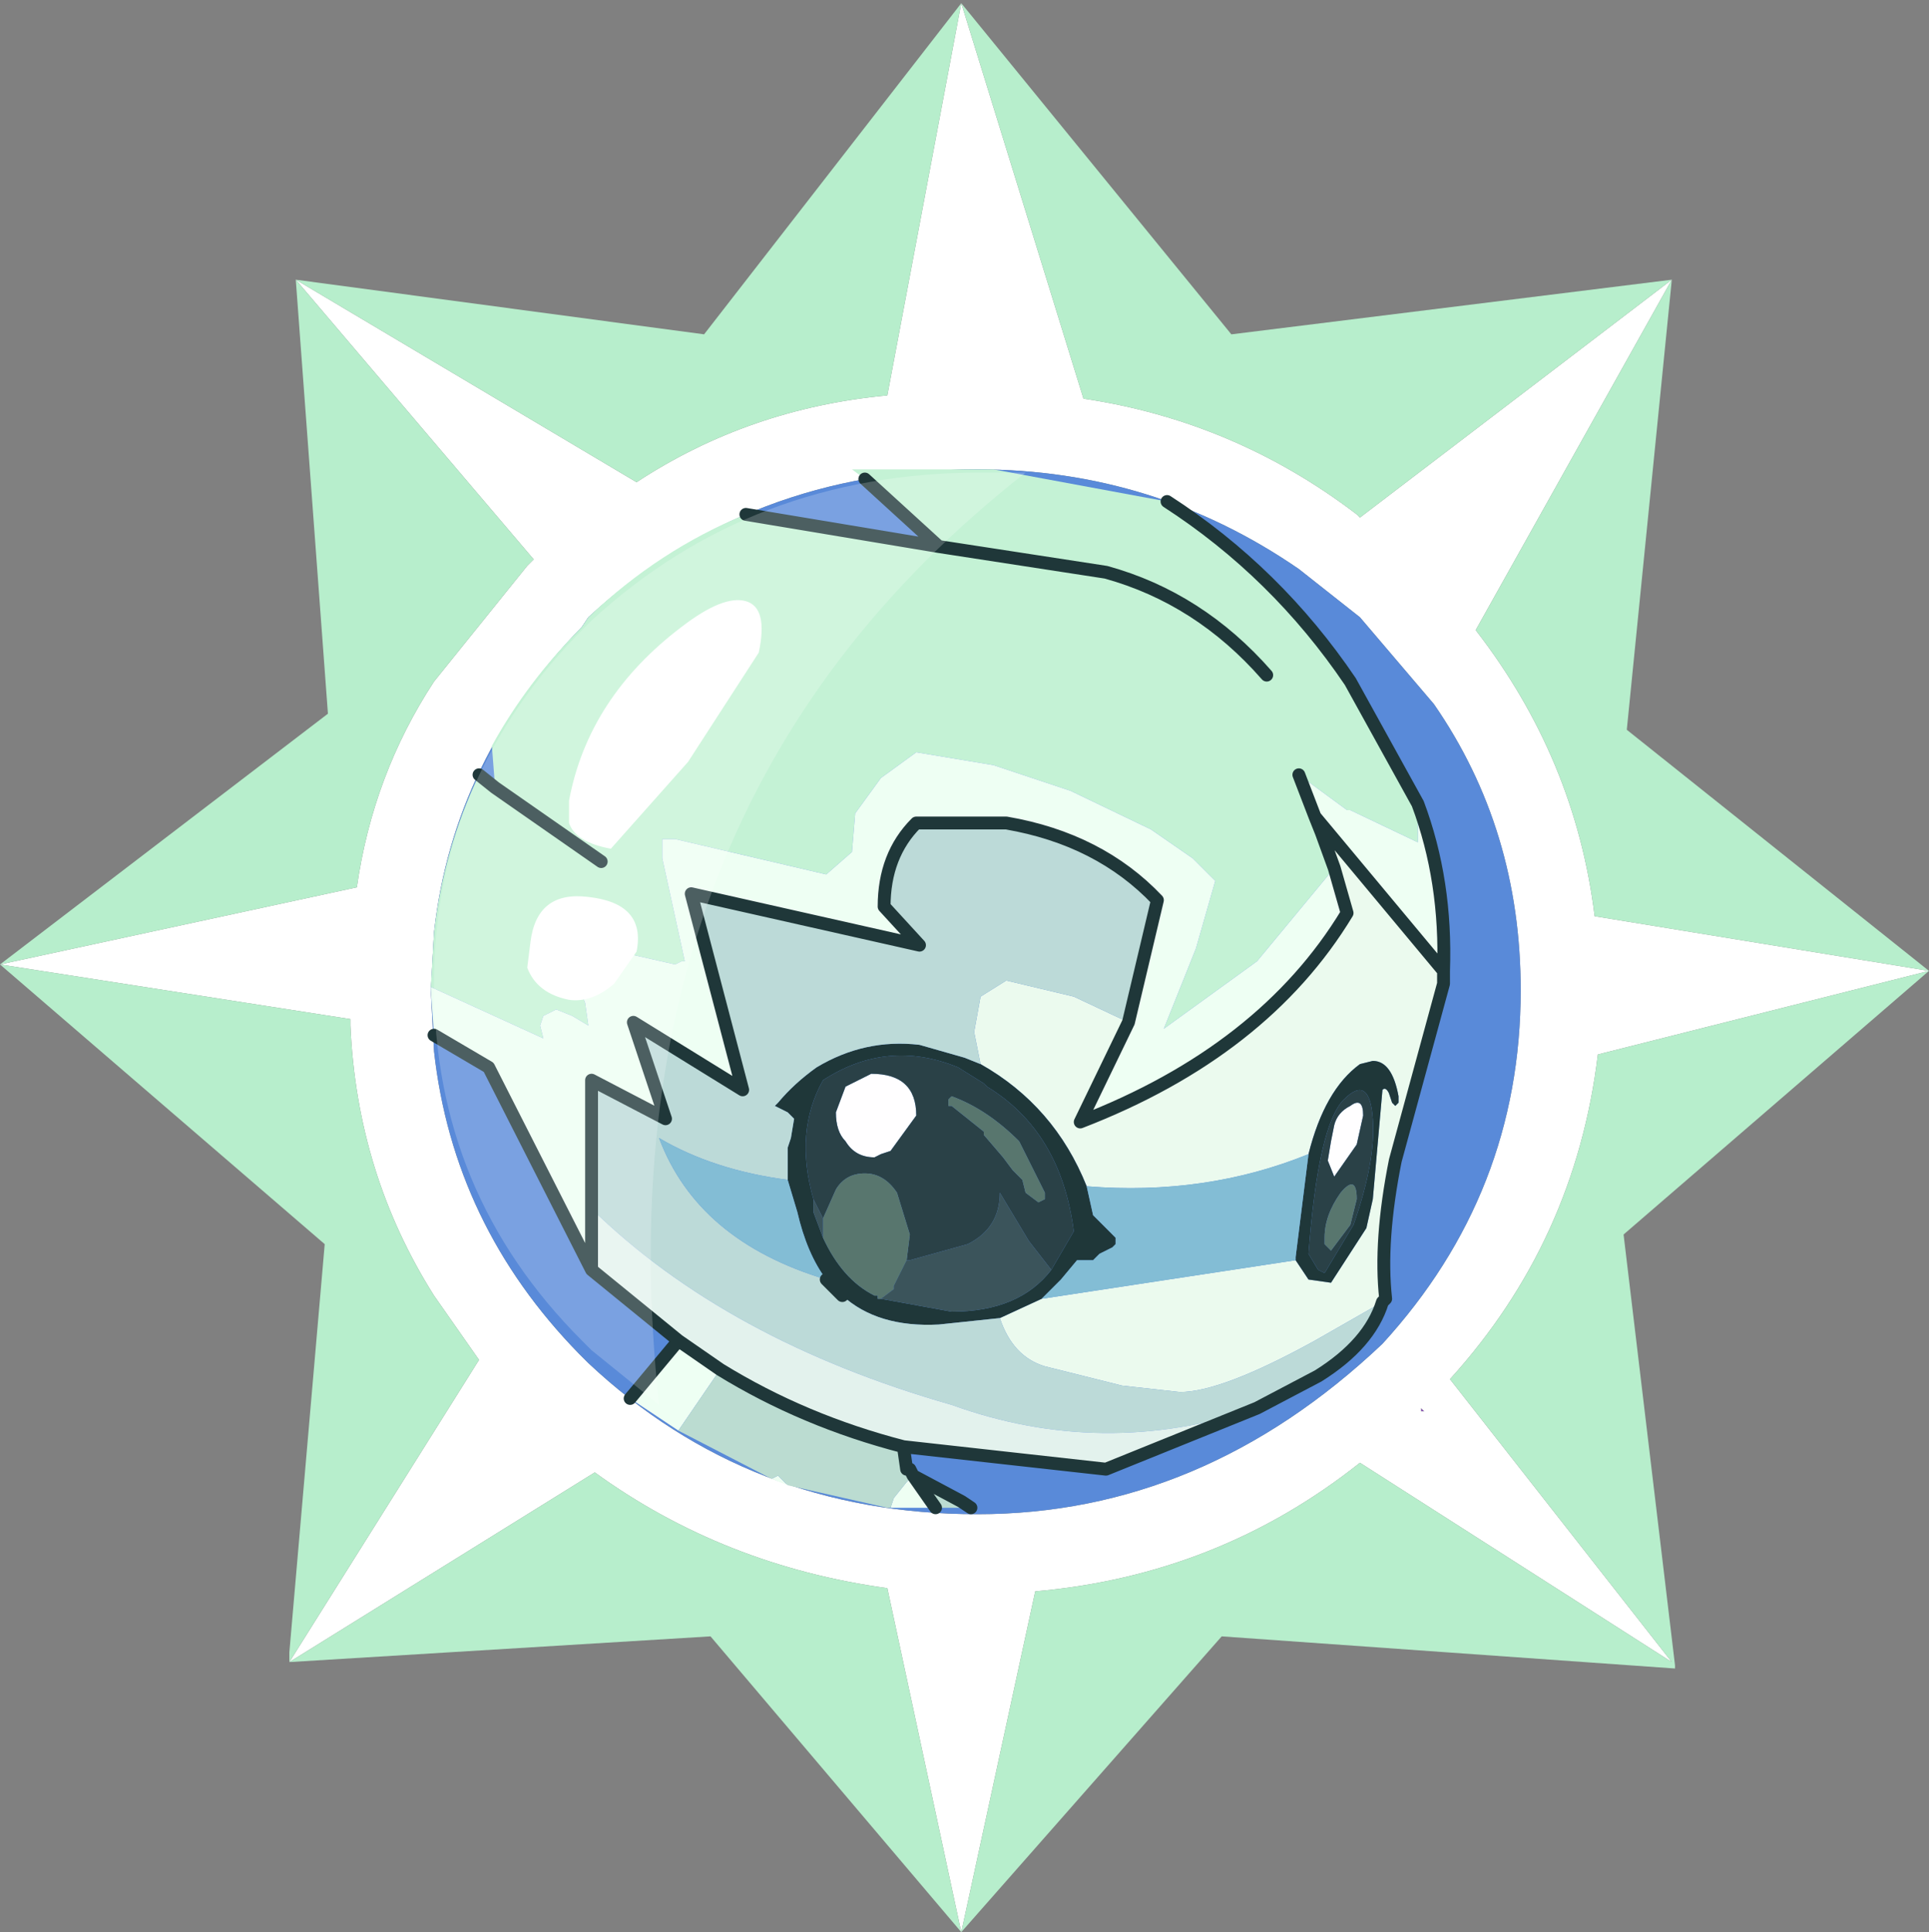 <?xml version="1.0" encoding="UTF-8" standalone="no"?>
<svg xmlns:ffdec="https://www.free-decompiler.com/flash" xmlns:xlink="http://www.w3.org/1999/xlink" ffdec:objectType="frame" height="30.05px" width="30.0px" xmlns="http://www.w3.org/2000/svg">
  <rect width="100%" height="100%" fill="#808080" stroke="none"/>
  <g transform="matrix(1.0, 0.0, 0.0, 1.0, 0.0, 0.0)">
    <use ffdec:characterId="1" height="30.0" transform="matrix(1.0, 0.0, 0.0, 1.0, 0.0, 0.0)" width="30.0" xlink:href="#shape0"/>
    <use ffdec:characterId="3" height="30.0" transform="matrix(1.0, 0.0, 0.0, 1.0, 0.0, 0.05)" width="30.0" xlink:href="#sprite0"/>
  </g>
  <defs>
    <g id="shape0" transform="matrix(1.0, 0.0, 0.0, 1.0, 0.0, 0.0)">
      <path d="M0.0 0.0 L30.0 0.0 30.0 30.0 0.0 30.0 0.0 0.0" fill="#33cc66" fill-opacity="0.0" fill-rule="evenodd" stroke="none"/>
    </g>
    <g id="sprite0" transform="matrix(1.0, 0.0, 0.0, 1.0, 0.0, 0.0)">
      <use ffdec:characterId="2" height="30.0" transform="matrix(1.0, 0.0, 0.0, 1.0, 0.0, 0.0)" width="30.0" xlink:href="#shape1"/>
    </g>
    <g id="shape1" transform="matrix(1.0, 0.0, 0.0, 1.0, 0.0, 0.0)">
      <path d="M22.1 21.9 L22.1 21.85 22.15 21.9 22.1 21.9" fill="url(#gradient0)" fill-rule="evenodd" stroke="none"/>
      <path d="M26.0 4.3 L22.95 9.75 Q24.5 11.75 24.8 14.2 L30.0 15.05 24.85 16.35 Q24.5 19.25 22.55 21.4 L26.0 25.8 21.15 22.7 Q18.95 24.45 16.1 24.7 L14.95 30.0 13.8 24.65 Q11.25 24.3 9.25 22.85 L4.5 25.8 7.45 21.1 6.75 20.1 Q5.55 18.2 5.45 15.9 L5.45 15.8 0.0 14.95 5.55 13.75 Q5.8 12.0 6.75 10.55 L8.2 8.75 8.3 8.65 4.6 4.3 9.9 7.45 Q11.65 6.3 13.8 6.1 L14.95 0.0 16.85 6.15 Q19.2 6.5 21.1 7.95 L21.15 8.0 26.0 4.3 M21.15 9.55 L20.2 8.8 Q17.95 7.25 15.2 7.25 11.65 7.25 9.15 9.55 L9.05 9.7 Q7.05 11.75 6.75 14.45 L6.7 15.35 6.75 16.3 Q7.05 19.0 9.0 21.0 L9.15 21.15 Q11.65 23.5 15.2 23.5 18.7 23.5 21.5 20.85 23.65 18.5 23.65 15.35 23.65 12.85 22.3 10.9 L21.15 9.55 M22.1 21.9 L22.15 21.9 22.1 21.85 22.1 21.9" fill="#ffffff" fill-rule="evenodd" stroke="none"/>
      <path d="M25.3 11.3 L30.0 15.05 25.25 19.15 26.05 25.85 26.05 25.9 19.0 25.4 14.95 30.0 11.05 25.4 4.5 25.8 4.5 25.65 5.05 19.3 0.0 14.95 5.1 11.05 4.6 4.3 10.95 5.15 14.95 0.0 19.15 5.15 26.0 4.3 25.3 11.3 M26.0 4.3 L21.15 8.0 21.1 7.95 Q19.2 6.5 16.85 6.15 L14.95 0.0 13.8 6.1 Q11.65 6.3 9.9 7.45 L4.6 4.3 8.3 8.65 8.2 8.75 6.75 10.55 Q5.8 12.0 5.55 13.75 L0.0 14.95 5.45 15.8 5.45 15.9 Q5.55 18.2 6.75 20.1 L7.45 21.1 4.5 25.8 9.25 22.85 Q11.25 24.3 13.8 24.65 L14.95 30.0 16.1 24.7 Q18.95 24.45 21.15 22.7 L26.0 25.8 22.55 21.4 Q24.5 19.25 24.85 16.35 L30.0 15.05 24.8 14.2 Q24.5 11.75 22.95 9.75 L26.0 4.3" fill="#b7eecc" fill-rule="evenodd" stroke="none"/>
      <path d="M21.15 9.55 L22.3 10.9 Q23.65 12.85 23.65 15.35 23.65 18.5 21.5 20.85 18.7 23.5 15.2 23.5 11.65 23.5 9.15 21.15 L9.0 21.0 Q7.05 19.0 6.75 16.3 L6.7 15.35 6.75 14.45 Q7.05 11.75 9.05 9.7 L9.15 9.55 Q11.65 7.25 15.2 7.25 17.95 7.25 20.2 8.8 L21.15 9.55" fill="#598ad9" fill-rule="evenodd" stroke="none"/>
      <path d="M22.05 12.45 L22.05 13.05 21.0 12.55 20.95 12.55 20.2 12.0 20.45 12.65 20.55 12.9 20.75 13.45 19.55 14.9 18.1 15.95 18.6 14.7 18.9 13.65 18.55 13.3 17.9 12.85 16.65 12.25 15.45 11.85 14.25 11.65 13.7 12.05 13.3 12.6 13.25 13.2 12.85 13.55 10.5 13.0 10.3 13.0 10.3 13.3 10.65 14.9 10.6 14.9 10.5 14.95 8.95 14.6 8.95 15.15 9.1 15.55 9.15 15.9 8.9 15.75 8.65 15.65 8.45 15.75 8.4 15.9 8.45 16.1 6.7 15.3 6.75 14.45 Q6.9 13.15 7.45 12.0 L7.7 12.2 7.65 11.55 Q8.2 10.55 9.05 9.7 L9.15 9.55 Q10.25 8.5 11.6 7.95 L14.6 8.45 13.45 7.4 13.25 7.25 15.45 7.25 18.15 7.75 Q19.85 8.85 21.0 10.55 L22.05 12.45 M19.7 10.45 Q18.65 9.25 17.2 8.85 L14.6 8.45 17.2 8.85 Q18.65 9.25 19.7 10.45 M9.35 13.35 L7.7 12.2 9.35 13.35" fill="#c4f2d5" fill-rule="evenodd" stroke="none"/>
      <path d="M20.2 12.0 L20.95 12.55 21.0 12.55 22.05 13.05 22.05 12.45 Q22.5 13.65 22.45 15.05 L20.45 12.65 20.2 12.0 M20.75 13.45 L20.95 14.15 Q19.65 16.3 16.8 17.4 L17.55 15.85 18.0 13.95 Q17.1 13.0 15.65 12.75 L14.25 12.75 Q13.75 13.25 13.75 14.05 L14.3 14.65 10.75 13.85 11.55 16.9 9.85 15.85 10.35 17.35 9.2 16.75 9.2 18.75 9.2 19.7 7.6 16.55 6.75 16.05 6.7 15.35 6.7 15.3 8.45 16.1 8.4 15.9 8.45 15.75 8.65 15.65 8.9 15.75 9.15 15.9 9.1 15.55 8.95 15.15 8.95 14.6 10.5 14.95 10.6 14.9 10.65 14.9 10.3 13.3 10.3 13.0 10.5 13.0 12.85 13.55 13.25 13.2 13.3 12.6 13.7 12.05 14.25 11.65 15.45 11.85 16.65 12.25 17.9 12.85 18.55 13.3 18.9 13.65 18.6 14.7 18.1 15.95 19.55 14.9 20.75 13.45 M14.95 23.3 L15.1 23.4 14.95 23.4 14.95 23.3 M14.55 23.4 L13.85 23.4 13.9 23.25 14.1 23.0 14.2 22.9 14.55 23.4 M12.25 23.05 L12.0 22.95 12.1 22.9 12.25 23.05 M10.55 22.2 L9.8 21.7 10.55 20.8 11.2 21.25 10.55 22.2" fill="#eefff3" fill-rule="evenodd" stroke="none"/>
      <path d="M20.75 13.45 L20.55 12.9 20.45 12.65 22.45 15.05 22.45 15.25 21.7 18.0 Q21.45 19.25 21.55 20.15 L21.5 20.2 20.45 20.8 Q19.0 21.6 18.35 21.6 L17.45 21.5 16.25 21.2 Q15.75 21.05 15.55 20.45 L16.2 20.15 20.15 19.55 20.35 19.85 20.7 19.9 21.25 19.05 21.35 18.6 21.5 16.9 Q21.55 16.85 21.6 16.95 L21.65 17.1 21.7 17.15 21.75 17.1 21.75 17.0 Q21.65 16.45 21.35 16.45 L21.15 16.5 Q20.6 16.9 20.35 17.9 18.75 18.55 16.9 18.4 16.4 17.15 15.25 16.5 L15.15 16.0 15.25 15.45 15.65 15.2 16.7 15.45 17.55 15.85 16.8 17.4 Q19.65 16.3 20.95 14.15 L20.75 13.45" fill="#ebfaee" fill-rule="evenodd" stroke="none"/>
      <path d="M15.25 16.5 Q16.4 17.15 16.9 18.4 L17.0 18.85 17.35 19.2 17.35 19.3 17.3 19.35 17.1 19.45 17.0 19.55 16.75 19.55 16.5 19.85 16.2 20.15 15.55 20.45 14.6 20.55 Q13.65 20.6 13.1 20.1 L12.85 19.85 Q12.55 19.45 12.4 18.8 L12.25 18.3 12.25 17.8 12.3 17.65 12.35 17.35 12.25 17.25 12.05 17.15 12.1 17.1 Q12.35 16.8 12.7 16.55 13.45 16.1 14.3 16.2 L15.0 16.4 15.25 16.5 M20.35 17.9 Q20.6 16.9 21.15 16.5 L21.35 16.45 Q21.65 16.45 21.75 17.0 L21.75 17.1 21.7 17.15 21.65 17.1 21.6 16.95 Q21.55 16.85 21.5 16.9 L21.35 18.6 21.25 19.05 20.7 19.9 20.35 19.85 20.15 19.55 20.15 19.5 20.35 17.9 M20.9 17.05 Q20.5 17.45 20.35 19.45 L20.5 19.7 20.6 19.75 21.05 19.0 Q21.4 18.0 21.35 17.35 21.3 16.65 20.9 17.05 M16.35 19.7 L16.7 19.1 Q16.5 17.55 15.35 16.85 L15.3 16.8 14.9 16.55 Q13.8 16.1 12.8 16.75 12.35 17.55 12.65 18.6 L12.65 18.75 12.65 18.8 12.8 19.2 Q13.1 19.85 13.6 20.1 L13.65 20.1 13.65 20.15 13.7 20.15 14.8 20.35 Q15.85 20.35 16.35 19.7" fill="#1f3739" fill-rule="evenodd" stroke="none"/>
      <path d="M21.0 17.15 Q21.2 17.0 21.2 17.3 L21.1 17.75 20.75 18.25 20.65 18.0 20.7 17.7 20.75 17.45 Q20.8 17.25 21.0 17.15 M13.15 16.85 L13.55 16.65 Q14.25 16.65 14.25 17.3 L13.85 17.85 13.7 17.9 13.6 17.95 Q13.3 17.95 13.15 17.7 13.0 17.55 13.0 17.25 L13.15 16.85" fill="#fffeff" fill-rule="evenodd" stroke="none"/>
      <path d="M21.0 17.15 Q20.8 17.25 20.75 17.45 L20.7 17.7 20.65 18.0 20.75 18.25 21.1 17.75 21.2 17.3 Q21.2 17.0 21.0 17.15 M20.9 17.05 Q21.3 16.65 21.35 17.35 21.4 18.0 21.05 19.0 L20.6 19.75 20.5 19.7 20.35 19.45 Q20.5 17.45 20.9 17.05 M21.1 18.6 Q21.1 18.2 20.85 18.5 20.6 18.85 20.6 19.2 L20.6 19.3 20.7 19.4 21.0 19.0 21.1 18.6 M12.65 18.6 Q12.35 17.55 12.8 16.75 13.8 16.1 14.9 16.55 L15.3 16.8 15.35 16.85 Q16.5 17.55 16.7 19.1 L16.35 19.7 16.0 19.25 15.55 18.5 Q15.55 19.05 15.05 19.3 L14.15 19.55 14.1 19.55 14.15 19.15 13.95 18.5 Q13.75 18.2 13.45 18.2 13.15 18.2 13.0 18.45 L12.8 18.9 12.65 18.6 M15.75 18.15 L15.9 18.3 15.95 18.5 16.15 18.65 16.25 18.6 16.25 18.5 15.85 17.7 Q15.35 17.2 14.8 17.0 L14.75 17.05 14.75 17.15 14.8 17.15 15.05 17.35 15.3 17.55 15.3 17.6 15.6 17.95 15.75 18.15 M13.15 16.85 L13.0 17.25 Q13.0 17.55 13.15 17.7 13.3 17.95 13.6 17.95 L13.7 17.9 13.85 17.85 14.25 17.3 Q14.25 16.65 13.55 16.65 L13.15 16.85" fill="#2a4147" fill-rule="evenodd" stroke="none"/>
      <path d="M21.1 18.6 L21.0 19.0 20.7 19.4 20.6 19.3 20.6 19.2 Q20.6 18.85 20.85 18.5 21.1 18.2 21.1 18.6 M12.8 18.9 L13.0 18.45 Q13.15 18.2 13.45 18.2 13.75 18.2 13.95 18.5 L14.15 19.15 14.1 19.55 14.0 19.75 13.9 19.95 13.9 20.0 13.7 20.15 13.65 20.15 13.65 20.1 13.6 20.1 Q13.1 19.85 12.8 19.2 L12.8 19.0 12.8 18.9 M15.75 18.15 L15.6 17.95 15.3 17.6 15.3 17.55 15.05 17.35 14.8 17.15 14.75 17.15 14.75 17.05 14.8 17.0 Q15.35 17.2 15.85 17.7 L16.25 18.5 16.25 18.6 16.15 18.65 15.95 18.5 15.9 18.3 15.75 18.15" fill="#58766e" fill-rule="evenodd" stroke="none"/>
      <path d="M9.2 18.75 L9.2 16.75 10.35 17.35 9.85 15.85 11.55 16.9 10.75 13.85 14.3 14.65 13.75 14.05 Q13.75 13.25 14.25 12.75 L15.65 12.75 Q17.1 13.0 18.0 13.95 L17.55 15.85 16.7 15.45 15.65 15.2 15.25 15.45 15.15 16.0 15.25 16.5 15.0 16.4 14.3 16.2 Q13.45 16.1 12.7 16.55 12.35 16.8 12.1 17.1 L12.05 17.15 12.25 17.25 12.35 17.35 12.3 17.65 12.25 17.8 12.25 18.3 Q11.1 18.15 10.25 17.65 10.85 19.25 12.85 19.85 L13.1 20.1 Q13.65 20.6 14.6 20.55 L15.55 20.45 Q15.75 21.05 16.25 21.2 L17.45 21.5 18.35 21.6 Q19.0 21.6 20.45 20.8 L21.5 20.2 Q21.3 20.85 20.5 21.35 L19.55 21.85 Q17.15 22.65 14.8 21.8 11.3 20.8 9.2 18.75" fill="#bcdad8" fill-rule="evenodd" stroke="none"/>
      <path d="M9.2 19.7 L9.2 18.75 Q11.3 20.8 14.8 21.8 17.15 22.65 19.55 21.85 L17.2 22.8 14.05 22.45 Q12.5 22.05 11.2 21.25 L10.55 20.8 9.2 19.7" fill="#e3f2ed" fill-rule="evenodd" stroke="none"/>
      <path d="M16.9 18.4 Q18.75 18.55 20.35 17.9 L20.15 19.5 20.15 19.55 16.2 20.15 16.5 19.85 16.75 19.55 17.0 19.55 17.1 19.45 17.3 19.35 17.35 19.3 17.35 19.2 17.0 18.85 16.9 18.4 M12.85 19.85 Q10.85 19.25 10.25 17.65 11.1 18.15 12.25 18.3 L12.4 18.8 Q12.55 19.45 12.85 19.85" fill="#83bdd5" fill-rule="evenodd" stroke="none"/>
      <path d="M12.65 18.6 L12.8 18.9 12.8 19.0 12.8 19.2 12.65 18.8 12.65 18.75 12.65 18.6 M14.1 19.55 L14.15 19.55 15.05 19.3 Q15.55 19.05 15.55 18.5 L16.0 19.25 16.35 19.7 Q15.85 20.35 14.8 20.35 L13.7 20.15 13.9 20.0 13.9 19.95 14.0 19.75 14.1 19.55" fill="#3b545b" fill-rule="evenodd" stroke="none"/>
      <path d="M14.05 22.45 L14.1 22.8 14.15 22.8 14.2 22.9 14.95 23.3 14.95 23.4 14.55 23.4 14.2 22.9 14.1 23.0 13.9 23.25 13.85 23.4 13.8 23.4 12.25 23.05 12.1 22.9 12.0 22.95 10.55 22.2 11.2 21.25 Q12.5 22.05 14.05 22.45" fill="#bbdcd1" fill-rule="evenodd" stroke="none"/>
      <path d="M22.05 12.45 L21.0 10.55 Q19.85 8.85 18.15 7.75 M13.45 7.4 L14.6 8.45 17.2 8.85 Q18.65 9.25 19.7 10.45 M20.75 13.45 L20.55 12.9 20.45 12.65 20.2 12.0 M21.5 20.2 L21.55 20.15 Q21.45 19.25 21.7 18.0 L22.45 15.25 22.45 15.05 20.45 12.65 M22.45 15.05 Q22.5 13.65 22.05 12.45 M17.55 15.85 L16.8 17.4 Q19.65 16.3 20.95 14.15 L20.75 13.45 M6.75 16.05 L7.6 16.55 9.2 19.7 9.2 18.75 9.2 16.75 10.35 17.35 9.85 15.85 11.55 16.9 10.75 13.85 14.3 14.65 13.75 14.05 Q13.75 13.25 14.25 12.75 L15.65 12.75 Q17.1 13.0 18.0 13.95 L17.55 15.85 M21.5 20.2 Q21.3 20.85 20.5 21.35 L19.55 21.85 17.2 22.8 14.05 22.45 14.1 22.8 M14.15 22.8 L14.2 22.9 14.95 23.3 15.1 23.4 M9.8 21.7 L10.55 20.8 9.2 19.7 M14.6 8.45 L11.6 7.95 M7.7 12.2 L9.35 13.35 M7.7 12.2 L7.45 12.0 M12.85 19.85 L13.1 20.1 M10.55 20.8 L11.2 21.25 Q12.5 22.05 14.05 22.45 M14.2 22.9 L14.55 23.4" fill="none" stroke="#1f3739" stroke-linecap="round" stroke-linejoin="round" stroke-width="0.2"/>
      <path d="M15.95 7.3 Q9.25 12.55 10.25 21.8 L9.2 20.95 9.05 20.8 Q6.75 18.5 6.75 15.25 6.75 12.05 9.1 9.7 L9.2 9.6 Q11.7 7.3 15.25 7.3 L15.95 7.3" fill="#ffffff" fill-opacity="0.2" fill-rule="evenodd" stroke="none"/>
      <path d="M11.6 9.3 Q11.95 9.4 11.8 10.1 L10.7 11.8 9.5 13.15 Q8.95 13.05 8.85 12.75 L8.85 12.4 Q9.15 10.8 10.6 9.7 11.25 9.2 11.6 9.3 M8.2 15.0 L8.25 14.6 Q8.35 13.8 9.15 13.9 10.05 14.0 9.9 14.75 L9.55 15.25 Q9.2 15.55 8.85 15.5 8.35 15.4 8.2 15.0" fill="#ffffff" fill-rule="evenodd" stroke="none"/>
    </g>
    <linearGradient gradientTransform="matrix(0.007, 0.0, 0.0, 0.005, 20.5, 25.9)" gradientUnits="userSpaceOnUse" id="gradient0" spreadMethod="pad" x1="-819.2" x2="819.2">
      <stop offset="0.0" stop-color="#65298e"/>
      <stop offset="1.0" stop-color="#9a6cc5"/>
    </linearGradient>
  </defs>
</svg>
